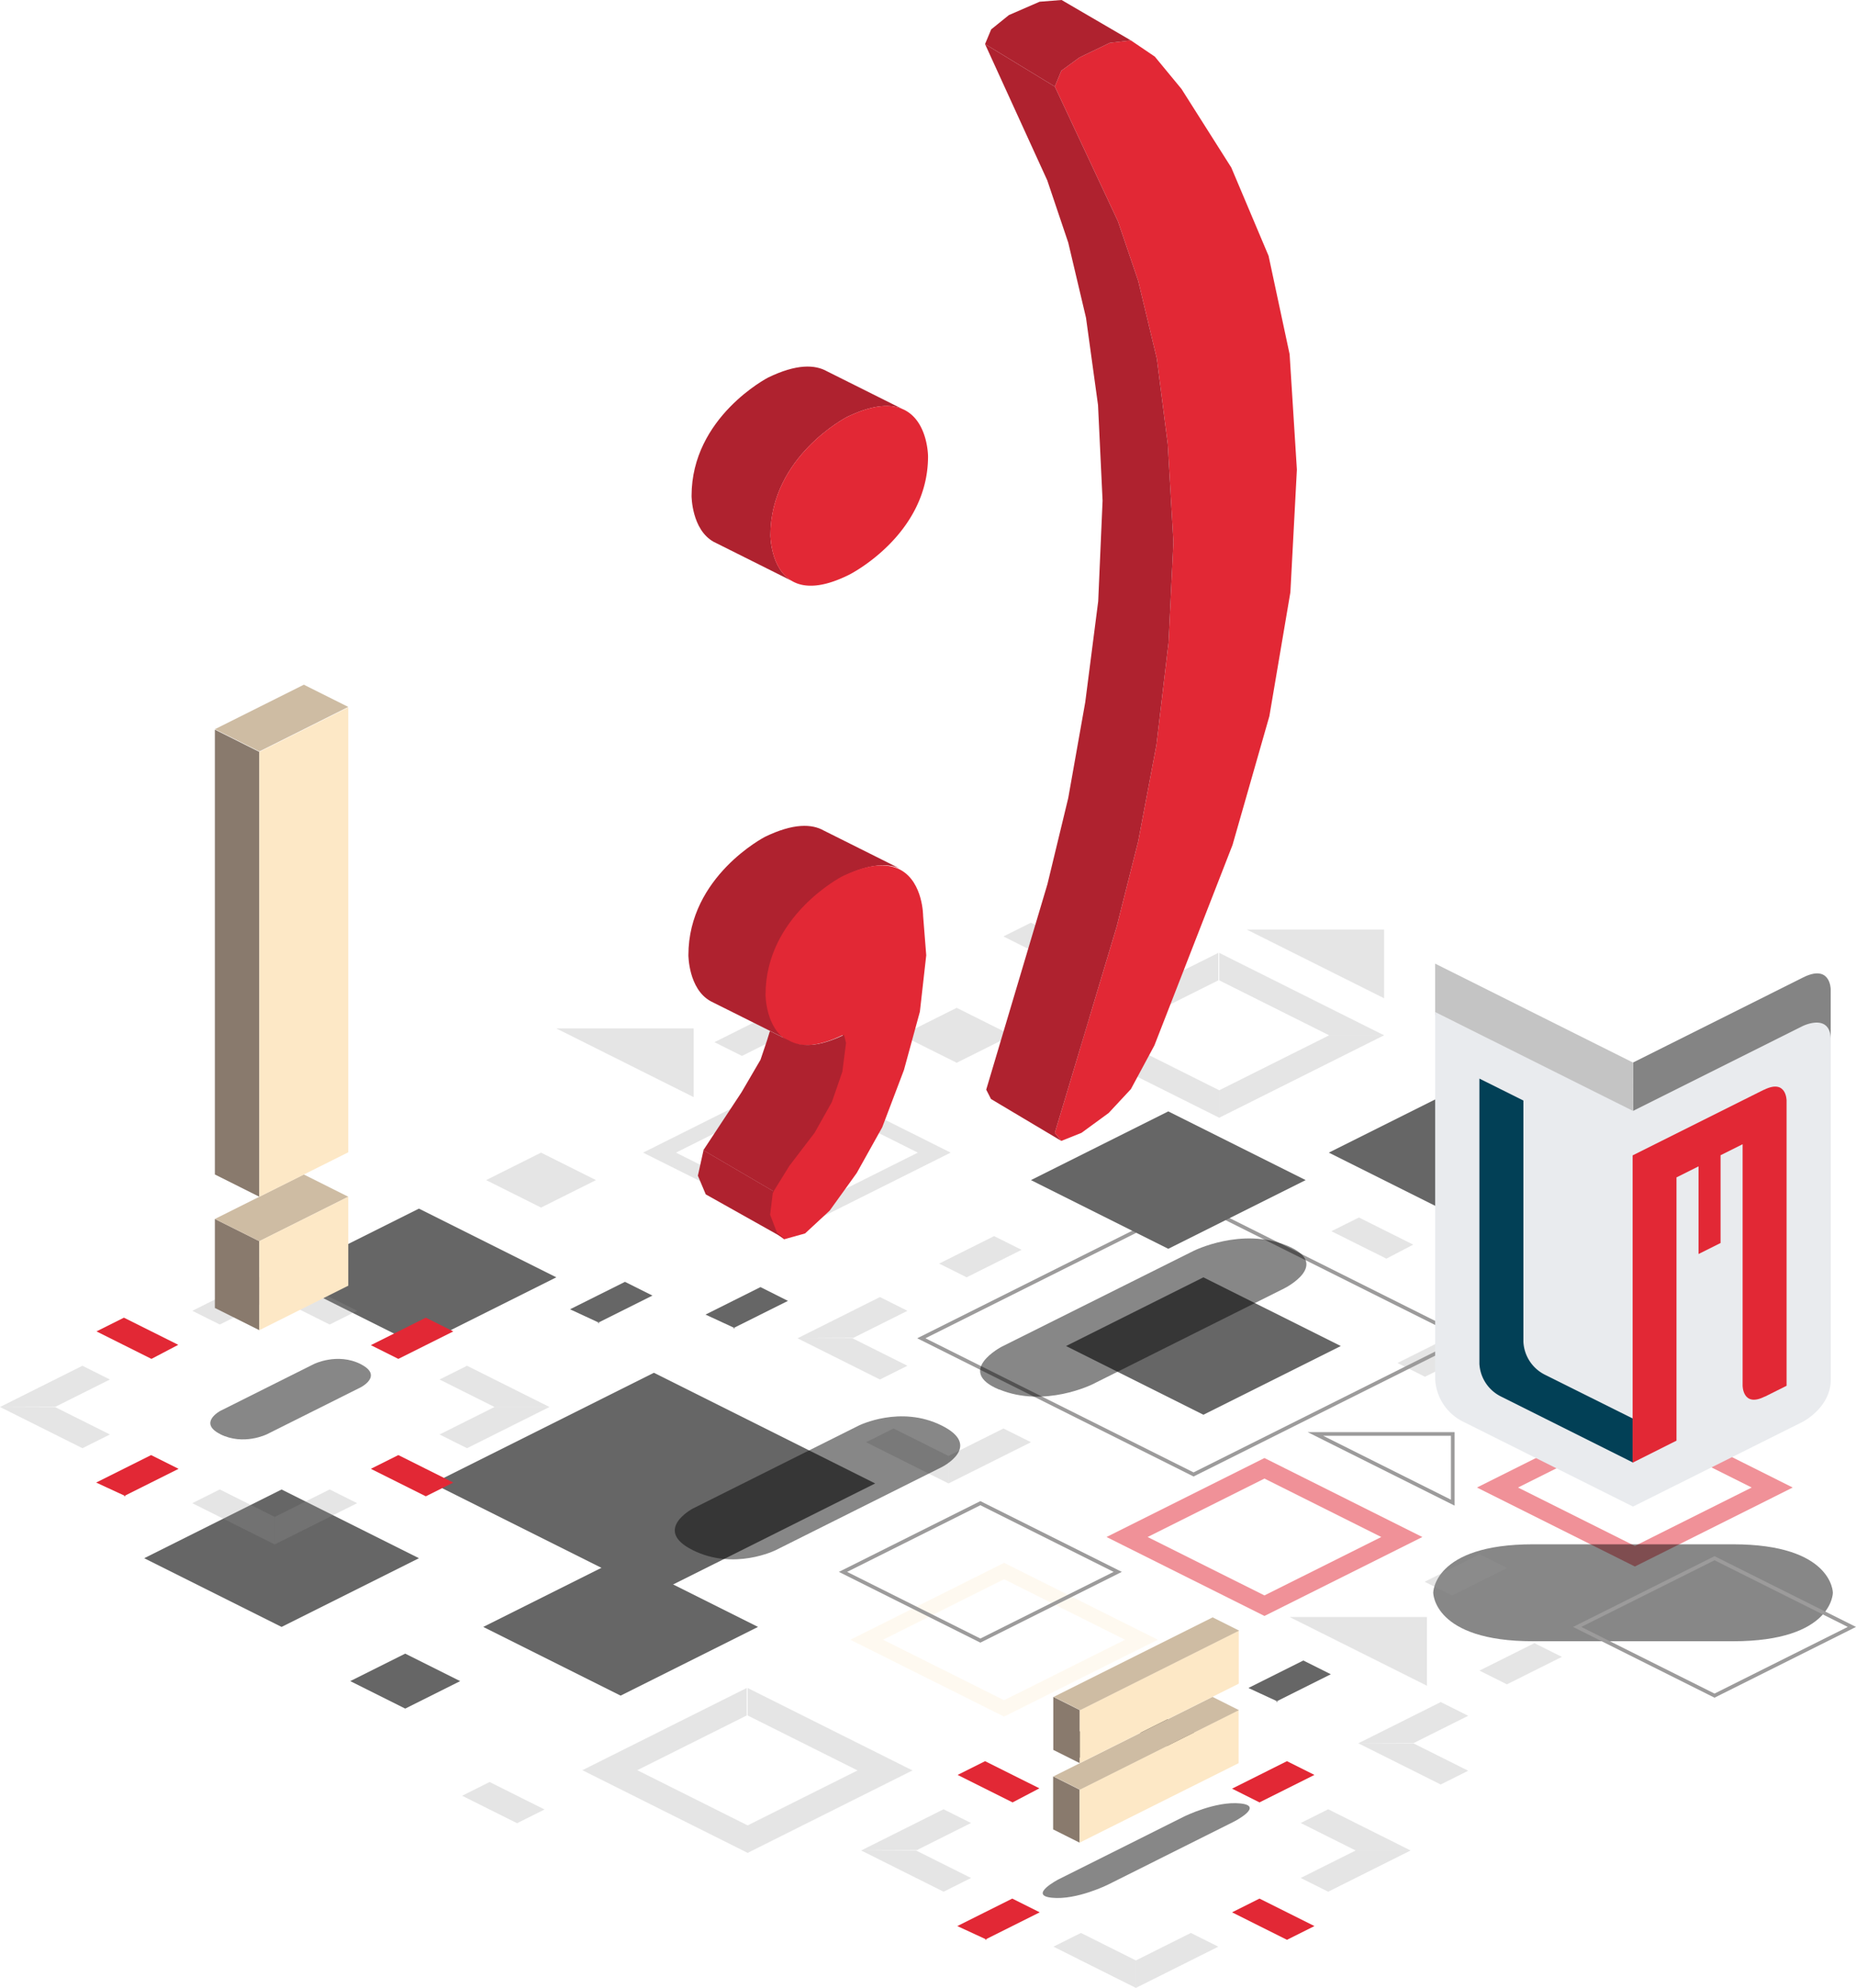 <svg xmlns="http://www.w3.org/2000/svg" viewBox="0 0 505.3 541.05"><defs><style>.cls-1{fill:#666;}.cls-2,.cls-5,.cls-6,.cls-7{fill:none;stroke-miterlimit:10;}.cls-2{stroke:#9c9b9b;}.cls-3{fill:#e22835;}.cls-4{fill:#999;}.cls-4,.cls-6,.cls-7{opacity:0.25;}.cls-5{stroke:#e22835;stroke-width:5px;opacity:0.51;}.cls-6{stroke:#fde8c6;}.cls-6,.cls-7{stroke-width:4px;}.cls-7{stroke:#999;}.cls-8{fill:#897a6d;}.cls-9{fill:#cebca3;}.cls-10{fill:#fde8c6;}.cls-11{fill:#af222f;}.cls-12{fill:#2f2f2f;}.cls-13{opacity:0.47;}.cls-14{fill:#848484;}.cls-15{fill:#c4c4c4;}.cls-16{fill:#e9ebee;}.cls-17{fill:#024056;}</style></defs><title>Recurso 1</title><g id="Capa_2" data-name="Capa 2"><g id="Capa_2-2" data-name="Capa 2"><polygon class="cls-1" points="365.03 366.35 327.63 347.65 290.24 366.35 327.63 385.05 365.03 366.35"/><polygon class="cls-1" points="151.46 347.65 114.06 328.95 76.66 347.65 114.06 366.35 151.46 347.65"/><polygon class="cls-1" points="114.06 424.1 76.66 405.4 39.26 424.1 76.66 442.8 114.06 424.1"/><polygon class="cls-1" points="238.27 403.75 178.03 373.63 117.8 403.75 178.03 433.86 238.27 403.75"/><polygon class="cls-2" points="399.08 364.24 324.95 327.18 250.83 364.24 324.95 401.3 399.08 364.24"/><polygon class="cls-3" points="33.74 358.63 26.27 362.37 41.23 369.85 48.53 366.02 33.74 358.63"/><polygon class="cls-3" points="100.97 366.11 108.45 369.85 123.41 362.37 115.93 358.63 100.97 366.11"/><polygon class="cls-3" points="123.41 403.51 108.45 396.03 100.97 399.77 115.93 407.25 123.41 403.51"/><polyline class="cls-3" points="34.27 407.25 26.18 403.51 41.14 396.03 48.62 399.77 33.66 407.25"/><polygon class="cls-4" points="52.35 409.12 59.83 405.38 74.79 412.86 74.79 420.34 52.35 409.12"/><polygon class="cls-4" points="97.23 409.12 89.75 405.38 74.8 412.86 74.8 420.34 97.23 409.12"/><polygon class="cls-4" points="22.44 394.16 29.92 390.42 14.96 382.94 0 382.94 22.44 394.16"/><polyline class="cls-4" points="15.17 382.83 0 382.94 22.44 371.72 29.92 375.46 14.96 382.94"/><polygon class="cls-4" points="52.36 356.76 59.84 360.5 74.8 353.02 74.8 345.54 52.36 356.76"/><polygon class="cls-4" points="97.23 356.76 74.8 345.54 74.8 353.02 89.75 360.5 97.23 356.76"/><polygon class="cls-4" points="119.67 390.42 127.15 394.16 149.59 382.94 134.63 382.94 119.67 390.42"/><polygon class="cls-4" points="127.15 371.72 119.67 375.46 134.63 382.94 149.59 382.94 127.15 371.72"/><polygon class="cls-1" points="206.37 442.8 168.97 424.1 131.57 442.8 168.97 461.5 206.37 442.8"/><polygon class="cls-5" points="381.65 418.33 344.25 399.63 306.85 418.33 344.25 437.02 381.65 418.33"/><polygon class="cls-6" points="310.75 446.29 273.36 427.59 235.96 446.29 273.36 464.98 310.75 446.29"/><polygon class="cls-1" points="436.57 313.71 399.17 295.01 361.77 313.71 399.17 332.41 436.57 313.71"/><polygon class="cls-1" points="355.47 321.19 318.07 302.49 280.68 321.19 318.07 339.89 355.47 321.19"/><polygon class="cls-4" points="369.97 331.36 362.49 335.1 377.45 342.57 384.76 338.75 369.97 331.36"/><polygon class="cls-4" points="255.69 343.91 263.17 347.65 278.13 340.17 270.65 336.43 255.69 343.91"/><polygon class="cls-4" points="295.63 258.61 280.68 251.13 273.19 254.87 288.15 262.35 295.63 258.61"/><polyline class="cls-1" points="200.16 361.53 192.08 357.79 207.04 350.31 214.52 354.06 199.56 361.53"/><polygon class="cls-4" points="235.79 392.53 243.27 388.79 258.23 396.27 258.23 403.75 235.79 392.53"/><polygon class="cls-4" points="280.68 392.53 273.19 388.79 258.24 396.27 258.24 403.75 280.68 392.53"/><polygon class="cls-4" points="239.57 375.46 247.05 371.72 232.09 364.24 217.13 364.24 239.57 375.46"/><polyline class="cls-4" points="232.31 364.13 217.13 364.24 239.57 353.02 247.05 356.76 232.09 364.24"/><polygon class="cls-4" points="194.51 283.65 202 287.39 216.95 279.91 216.95 272.44 194.51 283.65"/><polygon class="cls-4" points="239.39 283.65 216.95 272.44 216.95 279.91 231.91 287.39 239.39 283.65"/><polygon class="cls-4" points="421.61 343.09 429.09 346.83 451.53 335.61 436.57 335.61 421.61 343.09"/><polygon class="cls-4" points="429.09 324.39 421.61 328.13 436.57 335.61 451.53 335.61 429.09 324.39"/><polygon class="cls-1" points="95.36 457.55 110.32 450.07 125.28 457.55 110.32 465.03 95.36 457.55"/><polygon class="cls-4" points="148.25 492.49 133.29 485.01 125.81 488.75 140.77 496.23 148.25 492.49"/><polyline class="cls-1" points="163.27 360.09 155.19 356.35 170.15 348.88 177.63 352.62 162.67 360.09"/><polygon class="cls-1" points="496.66 369.78 452.44 347.67 408.22 369.78 452.44 391.89 496.66 369.78"/><polygon class="cls-7" points="254.35 313.71 216.95 295.01 179.56 313.71 216.95 332.41 254.35 313.71"/><polygon class="cls-4" points="132.34 321.19 147.3 313.71 162.26 321.19 147.3 328.67 132.34 321.19"/><polygon class="cls-4" points="245.5 281.78 260.46 274.3 275.42 281.78 260.46 289.26 245.5 281.78"/><polygon class="cls-4" points="233.47 481.86 203.55 496.82 203.55 504.3 248.43 481.86 233.47 481.86"/><polygon class="cls-4" points="203.55 496.82 173.63 481.86 158.67 481.86 203.55 504.3 203.55 496.82"/><polygon class="cls-4" points="203.3 466.9 173.38 481.86 158.42 481.86 203.3 459.42 203.3 466.9"/><polygon class="cls-4" points="203.55 459.42 248.43 481.86 233.47 481.86 203.55 466.9 203.55 459.42"/><polygon class="cls-4" points="361.86 281.78 331.94 296.74 331.94 304.22 376.82 281.78 361.86 281.78"/><polygon class="cls-4" points="331.94 296.74 302.02 281.78 287.06 281.78 331.94 304.22 331.94 296.74"/><polygon class="cls-4" points="331.69 266.82 301.77 281.78 286.81 281.78 331.69 259.34 331.69 266.82"/><polygon class="cls-4" points="331.94 259.34 376.82 281.78 361.86 281.78 331.94 266.82 331.94 259.34"/><polygon class="cls-4" points="188.86 279.91 151.46 279.91 188.86 298.61 188.86 279.91"/><polygon class="cls-4" points="376.82 253 339.42 253 376.82 271.7 376.82 253"/><polygon class="cls-2" points="395.52 390.28 358.12 390.28 395.52 408.98 395.52 390.28"/><polygon class="cls-8" points="58.5 331.77 70.61 337.82 70.61 362.04 58.5 355.99 58.5 331.77"/><polygon class="cls-9" points="82.72 319.66 94.82 325.72 70.61 337.82 58.5 331.77 82.72 319.66"/><polygon class="cls-10" points="94.82 325.72 70.61 337.82 70.61 362.04 94.82 349.93 94.82 325.72"/><polygon class="cls-8" points="70.61 325.72 58.5 319.66 58.5 198.59 70.61 204.65 70.61 325.72"/><polygon class="cls-9" points="94.82 192.41 82.72 186.36 58.5 198.47 70.61 204.52 94.82 192.41"/><polygon class="cls-10" points="70.6 325.73 70.6 204.65 94.82 192.54 94.82 313.62 70.6 325.73"/><polygon class="cls-2" points="304.3 427.82 266.91 409.12 229.51 427.82 266.91 446.52 304.3 427.82"/><path class="cls-11" d="M245.79,111.37c-3.17-1.41-7.82-1.33-14.6,1.84l-.62.29s-20.82,10.72-20.82,32.18c0,0,0,9.07,5.89,12.46L195,147.82l-.72-.36c-6-3.36-6-12.5-6-12.5,0-21.46,20.82-32.19,20.82-32.19,7.77-3.78,12.8-3.56,16.08-1.7v0Z"/><path class="cls-3" d="M252.66,124.22c0,21.46-21.46,32.2-21.46,32.2-7.45,3.71-12.31,3.56-15.48,1.77l-.08-.05c-5.89-3.39-5.89-12.46-5.89-12.46,0-21.46,20.82-32.18,20.82-32.18l.62-.29c6.78-3.17,11.43-3.25,14.6-1.84a6.11,6.11,0,0,1,.85.42C252.66,115.21,252.66,124.22,252.66,124.22Z"/><path class="cls-11" d="M244.88,236.35c-3.17-1.37-7.8-1.3-14.56,1.86l-.63.3s-20.82,10.72-20.82,32.18c0,0,0,9.14,6,12.5l-5.17-2.58-15.45-7.72-.83-.42c-6-3.36-6-12.51-6-12.51,0-21.45,20.81-32.18,20.81-32.18,7.78-3.78,12.82-3.57,16.08-1.71h0Z"/><path class="cls-3" d="M252.17,260l-1.73,15.35-4.34,15.88-5.92,15.6-6.93,12.42-7.37,10.25-6.7,6.21-5.71,1.59-2.31-1.73-1.88-4.91.72-5.92.27-.44,4.27-6.92,6.92-9.06,4.68-8.34,2.85-8.25.95-7.83-.52-2.19c-7.16,3.47-11.87,3.27-15,1.52-6-3.36-6-12.5-6-12.5,0-21.46,20.82-32.18,20.82-32.18l.63-.3c6.76-3.16,11.39-3.23,14.56-1.86l.89.45c6,3.42,6,12.43,6,12.43Z"/><polygon class="cls-3" points="353.08 127.81 351.31 161.2 345.59 194.92 335.56 229.97 314.29 284.53 307.89 296.42 301.84 302.92 294.45 308.32 288.94 310.52 287.18 308.32 304.04 252.12 309.88 228.98 314.84 202.75 318.14 174.87 319.47 147.53 317.92 120.87 314.95 97.62 309.88 76.46 304.37 60.26 287.18 23.56 288.94 19.26 293.9 15.63 302.16 11.66 307.89 11 314.4 15.41 321.67 24.22 335.22 45.6 345.37 69.63 351.1 96.41 353.08 127.81"/><polygon class="cls-11" points="319.47 147.53 318.14 174.87 314.84 202.75 309.88 228.98 304.04 252.12 287.18 308.32 288.94 310.52 269.8 299.12 268.5 296.57 285.17 240.63 290.83 217.2 295.46 191.12 298.99 163.64 300.18 136.26 298.94 110.24 295.67 86.5 290.83 66.03 285.12 49.09 268.18 12 287.18 23.56 304.37 60.26 309.88 76.46 314.95 97.62 317.92 120.87 319.47 147.53"/><polygon class="cls-11" points="307.89 11 302.16 11.66 293.9 15.63 288.94 19.26 287.18 23.56 268.18 12 269.85 8 274.68 4.1 283.04 0.47 289.02 0 307.89 11"/><polygon class="cls-11" points="213.86 337.26 192.14 325.07 190 319.99 191.53 313.07 210.66 324.26 210.39 324.7 209.67 330.62 211.55 335.53 213.86 337.26"/><path class="cls-11" d="M230.33,283.86l-1,7.83-2.85,8.25-4.68,8.34-6.91,9.06-4.28,6.92-19.13-11.19,10.4-15.78,5.17-8.85,1.77-5.25.8-2.58,5.17,2.58c3.1,1.75,7.81,1.95,15-1.52Z"/><polygon class="cls-3" points="268.19 479.34 260.72 483.08 275.68 490.56 282.98 486.73 268.19 479.34"/><polygon class="cls-3" points="335.43 486.82 342.9 490.56 357.86 483.08 350.38 479.34 335.43 486.82"/><polygon class="cls-3" points="357.86 524.22 342.9 516.74 335.43 520.48 350.38 527.96 357.86 524.22"/><polyline class="cls-3" points="268.72 527.96 260.63 524.22 275.59 516.74 283.07 520.48 268.11 527.96"/><polygon class="cls-4" points="286.81 529.83 294.28 526.09 309.24 533.57 309.24 541.05 286.81 529.83"/><polygon class="cls-4" points="331.69 529.83 324.21 526.09 309.25 533.57 309.25 541.05 331.69 529.83"/><polygon class="cls-4" points="256.89 514.87 264.37 511.13 249.41 503.65 234.45 503.65 256.89 514.87"/><polyline class="cls-4" points="249.62 503.54 234.45 503.65 256.89 492.43 264.37 496.17 249.41 503.65"/><polygon class="cls-12" points="286.81 474.79 294.29 478.53 309.25 471.05 309.25 463.57 286.81 474.79"/><polygon class="cls-12" points="331.69 474.79 309.25 463.57 309.25 471.05 324.21 478.53 331.69 474.79"/><polygon class="cls-4" points="354.12 511.13 361.6 514.87 384.04 503.65 369.08 503.65 354.12 511.13"/><polygon class="cls-4" points="361.6 492.43 354.12 496.17 369.08 503.65 384.04 503.65 361.6 492.43"/><polygon class="cls-8" points="286.72 483.48 293.93 487.09 293.93 501.52 286.72 497.91 286.72 483.48"/><polygon class="cls-10" points="293.93 487.09 337.22 465.45 337.22 479.88 293.93 501.52 293.93 487.09"/><polygon class="cls-9" points="337.31 465.45 294.02 487.09 286.81 483.48 330.1 461.84 337.31 465.45"/><polygon class="cls-8" points="286.76 461.84 293.98 465.45 293.98 479.88 286.76 476.27 286.76 461.84"/><polygon class="cls-10" points="293.98 465.45 337.26 443.81 337.26 458.24 293.98 479.88 293.98 465.45"/><polygon class="cls-9" points="337.36 443.81 294.07 465.45 286.86 461.84 330.14 440.2 337.36 443.81"/><path class="cls-13" d="M329.1,495.11l8.55-4.27c6.74.68-1.8,5-1.8,5l-34.17,17.09s-8.54,4.27-15.29,3.58l8.54-4.27-8.54,4.27c-6.55-.66,1.79-5,1.79-5l34.17-17.09s8.55-4.27,15.3-3.58"/><polyline class="cls-1" points="347.97 463.16 339.88 459.42 354.84 451.94 362.32 455.68 347.36 463.16"/><polygon class="cls-5" points="482.49 404.86 445.1 386.16 407.7 404.86 445.1 423.56 482.49 404.86"/><path class="cls-13" d="M499,433.5s0,13.2-27.19,13.2H417.39c-27.19,0-27.19-13.2-27.19-13.2s0-13.19,27.19-13.19h54.39C499,420.31,499,433.5,499,433.5Z"/><path class="cls-13" d="M245.1,393.69,256.4,388c11.3,5.65,0,11.3,0,11.3l-45.2,22.6s-11.3,5.65-22.6,0l11.3-5.65-11.3,5.65c-11-5.48,0-11.3,0-11.3L233.8,388s11.3-5.65,22.6,0"/><path class="cls-13" d="M337.3,345.56,350.36,339c12.35,5.12-.7,11.65-.7,11.65l-52.22,26.11s-13.06,6.52-25.41,1.4l13.06-6.52L272,378.19c-12-5,.7-11.65.7-11.65L325,340.43s13.06-6.52,25.41-1.4"/><path class="cls-13" d="M91.79,374.44l6.36-3.18c6.36,3.18,0,6.36,0,6.36L72.7,390.35s-6.36,3.18-12.73,0l6.37-3.18L60,390.35c-6.17-3.09,0-6.36,0-6.36l25.45-12.73s6.37-3.18,12.73,0"/><polygon class="cls-4" points="392.24 485.69 399.72 481.94 384.76 474.47 369.8 474.47 392.24 485.69"/><polyline class="cls-4" points="384.97 474.36 369.8 474.47 392.24 463.25 399.72 466.99 384.76 474.47"/><polygon class="cls-4" points="388.5 440.11 351.1 440.11 388.5 458.81 388.5 440.11"/><polygon class="cls-4" points="402.79 454.69 410.27 458.43 425.23 450.95 417.75 447.21 402.79 454.69"/><polygon class="cls-4" points="387.86 430.51 395.34 434.25 410.3 426.77 402.82 423.03 387.86 430.51"/><polygon class="cls-4" points="380.47 370.97 387.95 374.71 402.91 367.23 395.43 363.49 380.47 370.97"/><polygon class="cls-2" points="504.18 442.8 466.78 424.1 429.38 442.8 466.78 461.5 504.18 442.8"/><path class="cls-14" d="M444.59,289.19l46.16-23.08c7.62-3.91,7.66,3.12,7.66,3.12h0l0,15.23L490.76,280,444.6,303.12Z"/><polygon class="cls-15" points="390.73 276.19 444.59 303.12 444.58 289.19 390.72 262.27 390.73 276.19"/><path class="cls-16" d="M498.44,375.45V283.13c0-7.69-7.69-3.85-7.69-3.85l-46.16,23.08-53.86-26.92v100a13.67,13.67,0,0,0,7.7,11.54l46.16,23.07L490.75,387S498.44,383.14,498.44,375.45Z"/><path class="cls-17" d="M444.6,386.12v11.95L408.87,380.2l-.1-.05a10.59,10.59,0,0,1-6-8.95V293.56l5.87,2.93.11.05,6,3v65.69a10.6,10.6,0,0,0,6,9l.1.05Z"/><path class="cls-3" d="M486.4,299.53v77.64l-5.9,2.95-.07,0c-6,3-6-3-6-3v-65.7l-6,3v23.89l-6,3V317.45l-6,3V392.1l-11.94,6V314.46l35.73-17.86,0,0,.06,0C486.4,293.56,486.4,299.53,486.4,299.53Z"/></g></g></svg>